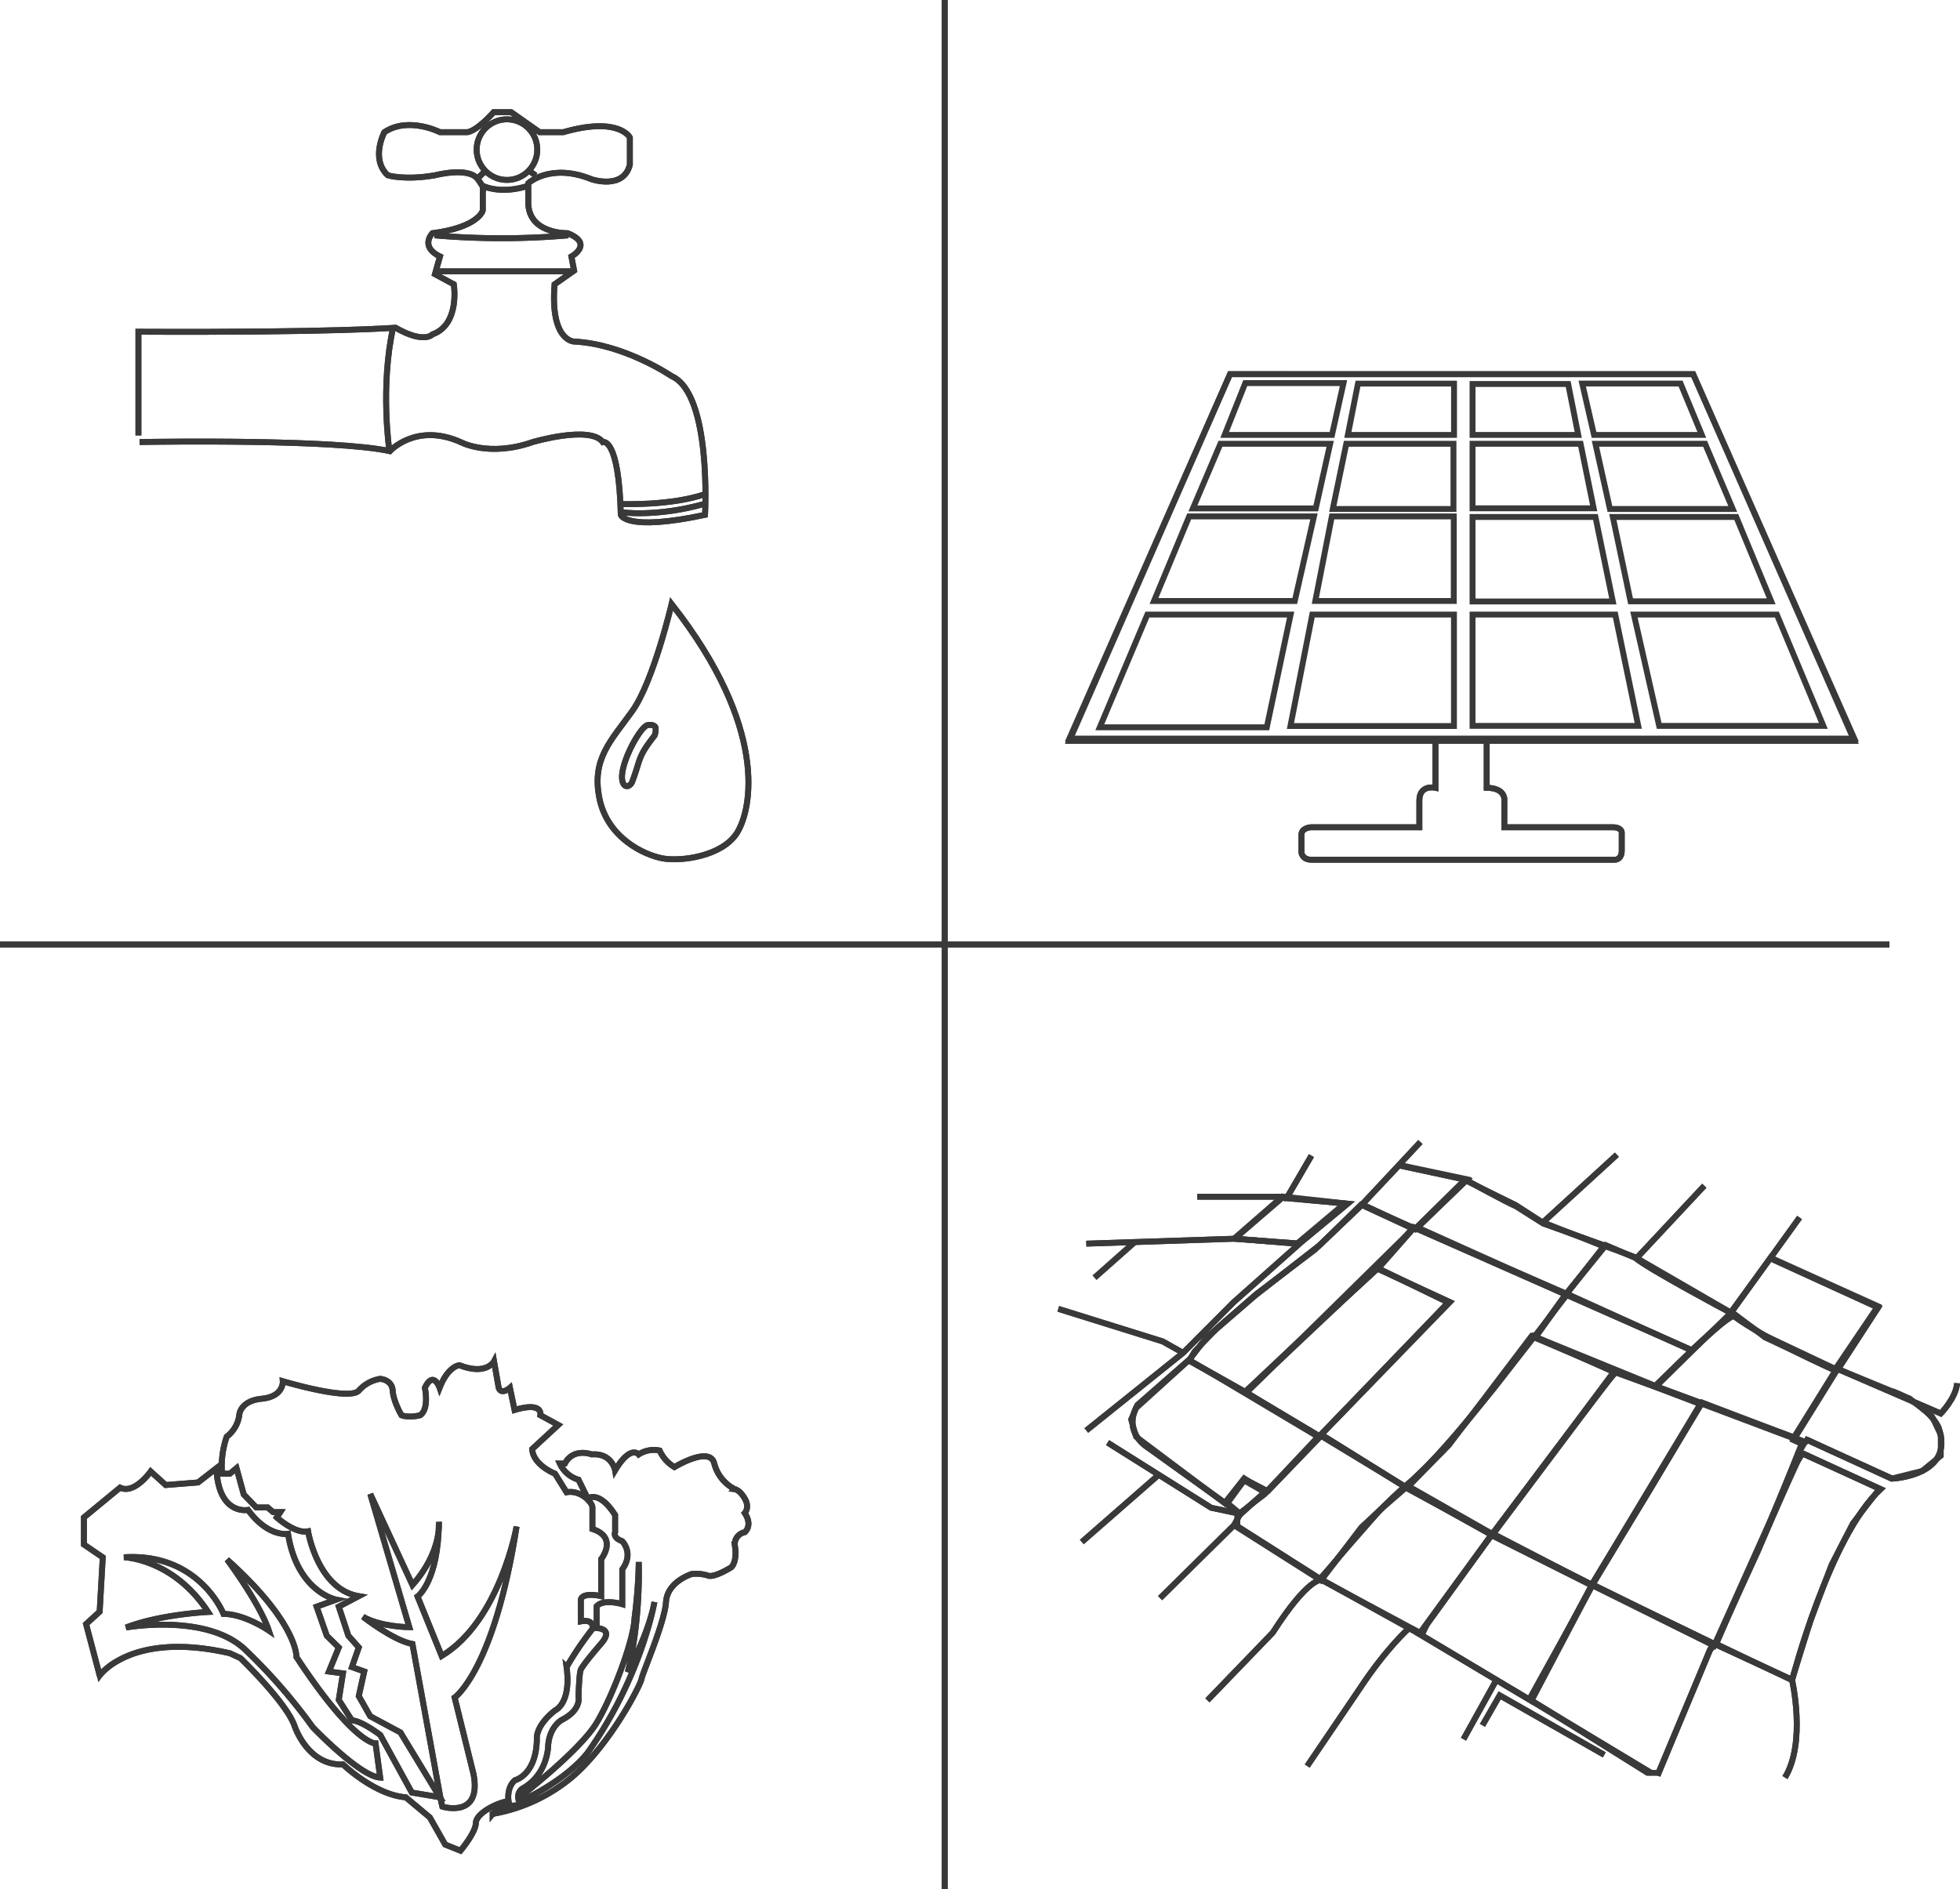 <svg xmlns="http://www.w3.org/2000/svg" width="665.184" height="641.238" viewBox="0 0 665.184 641.238"><g transform="translate(-12674.459 -2993.748)"><path d="M2590.143,1501.453h641.239" transform="translate(10084.316 1812.914)" fill="none" stroke="#393939" stroke-width="2"/><path d="M0,0H641.238" transform="translate(12995.078 2993.748) rotate(90)" fill="none" stroke="#393939" stroke-width="2"/><g transform="translate(12721.438 3031.842)"><g transform="translate(0 0)"><path d="M3002.973,1347.882h0l1.121-.019c6.555-.107,65.388-.939,83.819,3.114,0,0,8.858-9.791,23.99-3.095,0,0,9.553,5.247,24.528,0,0,0,19.446-5.744,23.755,0,0,0,5.456-1.921,6.106,24.715,0,0,1.559,5.763,28.587,0,0,0,2.331-41.14-11.373-47.1,0,0-16.015-10.917-33.067-11.723,0,0-8.183-.093-6.625-19.423l6.625-4.657-.909-4.785s7.74-4.283-1.246-7.908c0,0-13.377.351-13.389-10.407v-6.547s7.5-7.07,21.545-1.339c0,0,10.77,3.657,12.929-4.964V1244.5s-3.677-7.247-22.6-1.794h-8.031l-9.645-6.784h-5.965s-5.242,6.041-8.83,6.784h-9.373s-10.7-5.474-18.874,0c0,0-4.8,9.054,1.148,14.628,0,0,5.687,1.784,16.027,0,0,0,11.491-3.038,14.584,1.366s1.64,3.373,1.64,3.373v7.2s-1.3,5.689-17.09,7.721c0,0-4.435,4.5,2.561,7.908l-1.7,6,6.4,3.446s2.227,13.6-7.257,17c0,0-2.767,3.308-12.55-2.273,0,0-20.546,1.689-87.23,1.37v35.207" transform="translate(-3002.586 -1235.925)" fill="none" stroke="#393939" stroke-width="2"/><path d="M3147.52,1344.273s-6.146,26.268-13.34,36.336-13.9,16.221-11.151,29.681,15.24,19.172,21.36,20.329,20.243-.6,25.313-8.622S3180.479,1386.269,3147.52,1344.273Z" transform="translate(-2966.57 -1177.341)" fill="none" stroke="#393939" stroke-width="2"/><path d="M2757.583,1341.279h47.032" transform="translate(-2657.088 -1287.262)" fill="none" stroke="#393939" stroke-width="2"/><path d="M2802.116,1399.971s11.751,1.946,28.542-2.715" transform="translate(-2638.779 -1264.249)" fill="none" stroke="#393939" stroke-width="2"/><path d="M2802.116,1398.293s17.672.739,29.578-3.576" transform="translate(-2638.779 -1265.291)" fill="none" stroke="#393939" stroke-width="2"/><path d="M2757.583,1332.616a262.9,262.9,0,0,0,45.416,0" transform="translate(-2657.088 -1290.823)" fill="none" stroke="#393939" stroke-width="2"/><g transform="translate(113.783 1.411)" fill="none" stroke="#393939" stroke-width="2"><circle cx="11.289" cy="11.289" r="11.289" stroke="none"/><circle cx="11.289" cy="11.289" r="10.289" fill="none"/></g><path d="M2769.056,1320.657s6.031,3.226,15.772,0" transform="translate(-2652.372 -1295.74)" fill="none" stroke="#393939" stroke-width="2"/><path d="M2767.917,1319.624l2.125-2.169" transform="translate(-2652.84 -1297.057)" fill="none" stroke="#393939" stroke-width="2"/><path d="M2782.492,1318.64l-2.009-1.433" transform="translate(-2647.672 -1297.159)" fill="none" stroke="#393939" stroke-width="2"/><path d="M2747.013,1396.439s-3.158-21.647,1.346-41.778" transform="translate(-2661.876 -1281.76)" fill="none" stroke="#393939" stroke-width="2"/></g><path d="M2812.388,1457.827c-1.959.284-6.812,8.431-8.288,14.483-1.553,6.353,1.5,7.582,2.954,4.931,3.095-8.071,1.7-8.274,7.634-15.836a5.25,5.25,0,0,0,.389-2.527C2815.087,1458.367,2814.49,1457.522,2812.388,1457.827Z" transform="translate(-2639.551 -1249.774)" fill="none" stroke="#393939" stroke-width="2"/></g><g transform="translate(13037.38 3120.769)"><path d="M3168.682,1306.724,3114.16,1431.2h266.39l-54.675-124.475Z" transform="translate(-3114.16 -1306.724)" fill="none" stroke="#393939" stroke-width="2"/><path d="M3281.214,1308.631" transform="translate(-3107.089 -1305.601)" fill="none" stroke="#393939" stroke-width="2"/><path d="M3235.2,1425.143v15.919s-5.517-1.252-5.455,4.461v8.947h-36.788s-3.339.142-3.239,2.686v5.851s.154,2.366,3.239,2.49h103.2s2.269-.01,2.269-3.059v-6.306s-.067-1.717-3.235-1.663h-36.613v-8.947s.726-4.358-5.981-4.461v-15.919" transform="translate(-3110.963 -1300.669)" fill="none" stroke="#393939" stroke-width="2"/></g><g transform="translate(12702.939 3455.861)"><path d="M3124.953,2198.533l5.168,2.068s5.159-6.083,5.237-9.432,7.577-7.043,11.086-7.38c0,0-.815-4.537,2.194-7.117,0,0,7.223-1.679,7.413-14,0,0-.679-4.223,6.159-9.683,0,0,5.606-2.233,3.927-14.711a110.111,110.111,0,0,1,8.767-12.934s.912-3.474-3.93-2.582v-7.391s.192-2.617,6.9-1.174v-12.572s5.869-7.334-2.975-10.227v-7.31c0-1.827-4.226-6.066-8.767-5.144l-3.927-6.333s-7.405-2.845-7.75-8.348l8.858-8.176-6.071-3.318s1.11-4.721-8.761-1.759l-1.57-7.536s-2.871,2.561-3.822,0l-1.574-8.993s-2.591,4.9-11.7,1.326c0,0-3.778.093-6.771,7.667,0,0-2.088-6.077-5,0,0,0,1.563,7.074-1.583,9.3,0,0-3.649,1.031-6.359,0,0,0-2.718-4.535-2.979-8.348s-4.269-3.989-4.269-3.989a12.2,12.2,0,0,0-7.238,3.99c-3.218,3.6-25.788-3.193-25.788-3.193s.427,5.2-7.125,5.947-7.649,5.594-7.649,5.594a11.087,11.087,0,0,1-4.256,7.291,30.735,30.735,0,0,0-1.591,12.551h2.658l2.259-1.868,2.442,8.919,4.259,4.425h3.874l1.831,1.569h2.438l-1.193,1.808s6.19,5.641,10.63,4.72c0,0,3.212,19.652,17.21,22l-6.79,3.568,3.25,9.862,3.539,3.984-2.331,6.672,4.184,1.494-1.854,8.352,3.886,6.839,10.251,5.5,13.35,22-9.49-1.6-10.7-19.53s-6.3-4.842-9.63-4.959l-4.458-6.964,1.419-9-4.755-.626,3.336-8.167-4.071-3.984-3.447-9.862,6.653-2.39s-13.2-2.541-16.351-22.325c0,0-6.738,1.241-13.583-8.126,0,0-10.079,1.986-10.722-14.171l-6.233,4.84-10.984.879-5.091-4.606s-5.549,7.891-10.39,5.485l-12.279,10.123v9.178l6.4,4.365-1.053,18.441-4.608,4.215,4.608,17.444s10.809-15.233,44.195-7.538l3.592,1.649s15.393,14.856,18.3,22.858c0,0,4.366,13.723,16.489,13.216,0,0,10.73,10.34,21.3,11.168l8.179,6.838Z" transform="translate(-3002.33 -2034.483)" fill="none" stroke="#393939" stroke-width="2"/><path d="M3172.215,2206.438l.542,2.4s13.4,4.141,10.61-10.914l-6.435-26.1s13.46-9.382,21.023-58.083c0,0-5.673,32.035-25.431,43.948l-8.184-20.176s7.1-5.05,7.231-25.3c0,0,1.154,9.978-8.964,21.4l-14.311-30.9,13.251,45.21s-9.7-.048-15.732-3.543c0,0,10.158,8.021,16.792,9.254Z" transform="translate(-3051.11 -2057.675)" fill="none" stroke="#393939" stroke-width="2"/><path d="M3109.861,2209.981l-1.572-11.588s-7.263.447-26.844-29.325c0,0,.6-11.4-23.545-33.09,0,0,11.092,14.845,14.161,24.1,0,0-8.2-5.638-15.367-5.638,0,0-8.193-20.871-33.812-19.233,0,0,16.662.412,28.577,18.569,0,0-16.245.766-27.859,5.277,0,0,27.142-4.915,40.33,7.4a189.528,189.528,0,0,1,23.03,26.406S3102.963,2209.649,3109.861,2209.981Z" transform="translate(-3009.315 -2068.69)" fill="none" stroke="#393939" stroke-width="2"/><path d="M3235.287,2084.663a10.084,10.084,0,0,0,6.342,5.489l3.127,6.391s3.776-3.053,9.291,5.592v5.832s-.927,1.879,2.424,3.063c0,0,4.047,4.056,0,9.547V2132.4s-6.383-1.934-8.692.727v7.4s6.111.033,1.507,5.274c0,0-6.4,7.364-6.945,8.992s-.711,9.051-.711,9.051,1.112,4.421-5.74,7.881c0,0-4.105,2.225-4.57,8.724,0,0,0,9.705-8.751,14.576a3.317,3.317,0,0,0-1.387,3.276s20.857-16.034,26.6-25.629,12.575-28.317,12.806-35.183a171.074,171.074,0,0,0,1.48-19.4s.823,18.965-3.7,37.341c0,0,7.131-13.213,9.029-23.769,0,0-4.212,24.735-22.059,50.3,0,0-5.321,8.574-22.766,17.075l-.917,1.7s-6.51-.4-9.164,2.856a57.178,57.178,0,0,0,27.4-12.891c12.563-10.992,22.659-30.548,23.128-32.926s7.844-19.109,8.3-26.111,8.787-9.51,8.787-9.51a13.6,13.6,0,0,1,5.425.534c2.134.88,7.978-2.836,7.978-2.836s2.161-1.9,1.125-7.684a4.23,4.23,0,0,1,3.415-4.195s2.819-2.2,0-6.491c0,0,1.786-1.9,0-4.934s-3.415-3.189-3.415-3.189a13.616,13.616,0,0,1-6.932-8.691c-1.456-6.169-13.522,1.2-13.522,1.2a12.591,12.591,0,0,1-5.026-5.625,9.44,9.44,0,0,0-7.1,1.323s-2.742-3.429-8.018,5.42c0,0-1.027-5.959-7.939-5.42,0,0-6.167-2.4-9.1,3.1Z" transform="translate(-3073.77 -2049.965)" fill="none" stroke="#393939" stroke-width="2"/></g><g transform="translate(13033.623 3381.409)"><path d="M4675.75,1158.671l-42.984-25.891-35.5-21.2-34.213-18.986-28.887-18.361,1.952-3.591-31.268-22.447s-8.889-5.061-3.581-14.535l17.74-15.547,5.549-7.228,16.623-14.366,21.877-17.066,13.9-13.26,20.312-21.783" transform="translate(-4474.38 -944.405)" fill="none" stroke="#393939" stroke-width="2"/><path d="M4529.409,1035.9l-22.731-1.666-50.021,1.666" transform="translate(-4447.155 -1001.389)" fill="none" stroke="#393939" stroke-width="2"/><path d="M4473.411,1114.455l-7.3-4.109-35.449-11.067" transform="translate(-4430.666 -1042.645)" fill="none" stroke="#393939" stroke-width="2"/><path d="M4478.155,1254.362l-25.672,22.445" transform="translate(-4444.504 -1141.017)" fill="none" stroke="#393939" stroke-width="2"/><path d="M4550.229,1300.085l-25.1,24.77" transform="translate(-4490.585 -1170.02)" fill="none" stroke="#393939" stroke-width="2"/><path d="M4585.205,1265.675l6.83-8.063,7.373,3.848-8.917,7.812" transform="translate(-4528.693 -1143.079)" fill="none" stroke="#393939" stroke-width="2"/><path d="M4579.227,1192.34l18.142-18.882L4571.444,1158l-18.057-10.157" transform="translate(-4508.506 -1073.451)" fill="none" stroke="#393939" stroke-width="2"/><path d="M4582.089,1103.631l23.9-22.518L4626.8,1062l24.545,11.338-43.63,45,29.637,18.479,28.214,15.323,34.243,17.26,40.6,19.626,27.118,12.541s12.592-48.549,30.016-64.748l-27.653-12.593,1.854-3.284-36.5-13.748-28.859-10.428-26.779-11.916s-26.854,37.048-42.26,50.033S4607.7,1167.7,4607.7,1167.7s-4.294-1.05-16.46,17.873l-22.154,22.964" transform="translate(-4518.474 -1019.001)" fill="none" stroke="#393939" stroke-width="2"/><path d="M4833.208,1158.652c-3.075,3.16-41.94,55.067-41.94,55.067l-23.9,33.047" transform="translate(-4644.243 -1080.306)" fill="none" stroke="#393939" stroke-width="2"/><path d="M4926.818,1188.416l-17.224,28.985-19.37,31.78-20.871,39.127" transform="translate(-4708.934 -1099.186)" fill="none" stroke="#393939" stroke-width="2"/><path d="M5065.886,1229.787l-14.166,34.257-14.577,31.788-1.867,2.081" transform="translate(-4814.184 -1125.429)" fill="none" stroke="#393939" stroke-width="2"/><path d="M4960.519,1105.911l14.268-23.051s-27.824-12.356-36.555-20.132c0,0-27.839-14.859-31.566-18.242l-10.014-4.26L4883,1057.01l-10.594,14.785" transform="translate(-4710.871 -1005.186)" fill="none" stroke="#393939" stroke-width="2"/><path d="M4985.223,1129.963s21.566-21.861,25.953-23.527" transform="translate(-4782.434 -1047.185)" fill="none" stroke="#393939" stroke-width="2"/><path d="M4835.135,1065.79l-95-41.978-11.984,13.626" transform="translate(-4619.373 -994.775)" fill="none" stroke="#393939" stroke-width="2"/><path d="M4714.382,979.819l17.6,7.909,17.271-16.662-23.039-4.943" transform="translate(-4610.633 -958.182)" fill="none" stroke="#393939" stroke-width="2"/><path d="M4809.729,980.1s13.646,7.47,16.71,8.751l9.227,5.837,20.96,7.558" transform="translate(-4671.113 -967.046)" fill="none" stroke="#393939" stroke-width="2"/><path d="M4879.236,979.59l25.542-23.371" transform="translate(-4715.204 -951.902)" fill="none" stroke="#393939" stroke-width="2"/><path d="M4966.581,1009.9l23.265-24.893" transform="translate(-4770.607 -970.161)" fill="none" stroke="#393939" stroke-width="2"/><path d="M5056.194,1046.218l22.829-31.7" transform="translate(-4827.452 -988.876)" fill="none" stroke="#393939" stroke-width="2"/><path d="M5093.019,1053.082l36.016,16.461-13.59,20.906,34.855,15.06s5.252-5.379,5.532-10.292" transform="translate(-4850.81 -1013.341)" fill="none" stroke="#393939" stroke-width="2"/><path d="M5123.242,1191.871l29.774,13.553s21.491-.96,15.705-17.381c0,0-2.893-7.276-15.705-12.3" transform="translate(-4869.981 -1091.147)" fill="none" stroke="#393939" stroke-width="2"/><path d="M5107.472,1443.677s4.892,21.248-2.4,33.165" transform="translate(-4858.455 -1261.104)" fill="none" stroke="#393939" stroke-width="2"/><path d="M5004.726,1415.171l-17.887,42.934" transform="translate(-4783.461 -1243.022)" fill="none" stroke="#393939" stroke-width="2"/><path d="M4456.661,1050.368l32.944-26.438,17.006-17.058,22.944-20.4,15.786-13.079-20.694-1.891,8.417-14.437" transform="translate(-4447.155 -952.432)" fill="none" stroke="#393939" stroke-width="2"/><path d="M4610.955,995.664l-16.155,13.912" transform="translate(-4534.777 -976.92)" fill="none" stroke="#393939" stroke-width="2"/><path d="M4589.989,995.877l-1.644-.7h-28.684" transform="translate(-4512.49 -976.611)" fill="none" stroke="#393939" stroke-width="2"/><path d="M4478.292,1036.517l-13.955,12.365" transform="translate(-4452.024 -1002.834)" fill="none" stroke="#393939" stroke-width="2"/><path d="M4476.386,1223.469l35.173,22.117,9.717,2.047" transform="translate(-4459.667 -1121.421)" fill="none" stroke="#393939" stroke-width="2"/><path d="M4696.064,1396.212s-7.442,6.525-16.509,20.276l-17.875,26.344" transform="translate(-4577.205 -1230.996)" fill="none" stroke="#393939" stroke-width="2"/><path d="M4817.823,1444.07l-11.1,20.02" transform="translate(-4669.206 -1261.354)" fill="none" stroke="#393939" stroke-width="2"/><path d="M4824.328,1468.267l5.845-10.181,35.5,20.2" transform="translate(-4680.375 -1270.244)" fill="none" stroke="#393939" stroke-width="2"/></g><path d="M2590.143,1501.453h641.239" transform="translate(10084.316 1812.914)" fill="none" stroke="#393939" stroke-width="2"/><path d="M0,0H641.238" transform="translate(12995.078 2993.748) rotate(90)" fill="none" stroke="#393939" stroke-width="2"/><g transform="translate(12721.438 3031.842)"><g transform="translate(0 0)"><path d="M3002.973,1347.882h0l1.121-.019c6.555-.107,65.388-.939,83.819,3.114,0,0,8.858-9.791,23.99-3.095,0,0,9.553,5.247,24.528,0,0,0,19.446-5.744,23.755,0,0,0,5.456-1.921,6.106,24.715,0,0,1.559,5.763,28.587,0,0,0,2.331-41.14-11.373-47.1,0,0-16.015-10.917-33.067-11.723,0,0-8.183-.093-6.625-19.423l6.625-4.657-.909-4.785s7.74-4.283-1.246-7.908c0,0-13.377.351-13.389-10.407v-6.547s7.5-7.07,21.545-1.339c0,0,10.77,3.657,12.929-4.964V1244.5s-3.677-7.247-22.6-1.794h-8.031l-9.645-6.784h-5.965s-5.242,6.041-8.83,6.784h-9.373s-10.7-5.474-18.874,0c0,0-4.8,9.054,1.148,14.628,0,0,5.687,1.784,16.027,0,0,0,11.491-3.038,14.584,1.366s1.64,3.373,1.64,3.373v7.2s-1.3,5.689-17.09,7.721c0,0-4.435,4.5,2.561,7.908l-1.7,6,6.4,3.446s2.227,13.6-7.257,17c0,0-2.767,3.308-12.55-2.273,0,0-20.546,1.689-87.23,1.37v35.207" transform="translate(-3002.586 -1235.925)" fill="none" stroke="#393939" stroke-width="2"/><path d="M3147.52,1344.273s-6.146,26.268-13.34,36.336-13.9,16.221-11.151,29.681,15.24,19.172,21.36,20.329,20.243-.6,25.313-8.622S3180.479,1386.269,3147.52,1344.273Z" transform="translate(-2966.57 -1177.341)" fill="none" stroke="#393939" stroke-width="2"/><path d="M2757.583,1341.279h47.032" transform="translate(-2657.088 -1287.262)" fill="none" stroke="#393939" stroke-width="2"/><path d="M2802.116,1399.971s11.751,1.946,28.542-2.715" transform="translate(-2638.779 -1264.249)" fill="none" stroke="#393939" stroke-width="2"/><path d="M2802.116,1398.293s17.672.739,29.578-3.576" transform="translate(-2638.779 -1265.291)" fill="none" stroke="#393939" stroke-width="2"/><path d="M2757.583,1332.616a262.9,262.9,0,0,0,45.416,0" transform="translate(-2657.088 -1290.823)" fill="none" stroke="#393939" stroke-width="2"/><g transform="translate(113.783 1.411)" fill="none" stroke="#393939" stroke-width="2"><circle cx="11.289" cy="11.289" r="11.289" stroke="none"/><circle cx="11.289" cy="11.289" r="10.289" fill="none"/></g><path d="M2769.056,1320.657s6.031,3.226,15.772,0" transform="translate(-2652.372 -1295.74)" fill="none" stroke="#393939" stroke-width="2"/><path d="M2767.917,1319.624l2.125-2.169" transform="translate(-2652.84 -1297.057)" fill="none" stroke="#393939" stroke-width="2"/><path d="M2782.492,1318.64l-2.009-1.433" transform="translate(-2647.672 -1297.159)" fill="none" stroke="#393939" stroke-width="2"/><path d="M2747.013,1396.439s-3.158-21.647,1.346-41.778" transform="translate(-2661.876 -1281.76)" fill="none" stroke="#393939" stroke-width="2"/></g><path d="M2812.388,1457.827c-1.959.284-6.812,8.431-8.288,14.483-1.553,6.353,1.5,7.582,2.954,4.931,3.095-8.071,1.7-8.274,7.634-15.836a5.25,5.25,0,0,0,.389-2.527C2815.087,1458.367,2814.49,1457.522,2812.388,1457.827Z" transform="translate(-2639.551 -1249.774)" fill="none" stroke="#393939" stroke-width="2"/></g><g transform="translate(13037.38 3120.769)"><path d="M3168.682,1306.724l-54.522,123.705h266.39l-54.675-123.705Z" transform="translate(-3114.16 -1306.724)" fill="none" stroke="#393939" stroke-width="2"/><path d="M3281.214,1308.631" transform="translate(-3107.089 -1305.601)" fill="none" stroke="#393939" stroke-width="2"/><path d="M3188.639,1383.88h-48.622l-16.154,38.271h56.681Z" transform="translate(-3113.542 -1302.28)" fill="none" stroke="#393939" stroke-width="2"/><path d="M3189.3,1380.622l6.51-28.713h-42.346l-11.952,28.713Z" transform="translate(-3112.795 -1303.633)" fill="none" stroke="#393939" stroke-width="2"/><path d="M3195.881,1350.2l4.893-21.944h-37.244l-9.342,21.944Z" transform="translate(-3112.259 -1304.635)" fill="none" stroke="#393939" stroke-width="2"/><path d="M3200.951,1326.083l3.909-17.583h-33.338l-7,17.583Z" transform="translate(-3111.821 -1305.47)" fill="none" stroke="#393939" stroke-width="2"/><path d="M3204.639,1326.077l3.433-17.42h32.6v17.42Z" transform="translate(-3110.123 -1305.464)" fill="none" stroke="#393939" stroke-width="2"/><path d="M3245.232,1326.071v-17.288h32.453l3.426,17.288Z" transform="translate(-3108.403 -1305.459)" fill="none" stroke="#393939" stroke-width="2"/><path d="M3284.952,1326.078l-4-17.438h33.37l7.216,17.438Z" transform="translate(-3106.893 -1305.464)" fill="none" stroke="#393939" stroke-width="2"/><path d="M3285.248,1328.253l4.922,22.137h41.681l-9.384-22.137Z" transform="translate(-3106.71 -1304.634)" fill="none" stroke="#393939" stroke-width="2"/><path d="M3245.232,1352.091h41.712l5.906,28.694h-47.618Z" transform="translate(-3108.403 -1303.625)" fill="none" stroke="#393939" stroke-width="2"/><path d="M3290.916,1352.091H3332.8l11.858,28.636h-47.726Z" transform="translate(-3106.47 -1303.625)" fill="none" stroke="#393939" stroke-width="2"/><path d="M3245.232,1383.88h48.439l7.8,37.778h-56.24Z" transform="translate(-3108.403 -1302.28)" fill="none" stroke="#393939" stroke-width="2"/><path d="M3297.779,1383.88h48.512l15.779,37.791h-55.722Z" transform="translate(-3106.179 -1302.28)" fill="none" stroke="#393939" stroke-width="2"/><path d="M3193.353,1383.88l-7.411,37.834h55.493V1383.88Z" transform="translate(-3110.913 -1302.28)" fill="none" stroke="#393939" stroke-width="2"/><path d="M3194.039,1380.621l5.612-28.715h41.382v28.715Z" transform="translate(-3110.571 -1303.633)" fill="none" stroke="#393939" stroke-width="2"/><path d="M3204.317,1328.255h36.371v22.139h-40.955Z" transform="translate(-3110.33 -1304.635)" fill="none" stroke="#393939" stroke-width="2"/><path d="M3245.232,1328.255v21.908h41.11l-4.44-21.908Z" transform="translate(-3108.403 -1304.635)" fill="none" stroke="#393939" stroke-width="2"/><path d="M3235.2,1425.143v15.919s-5.517-1.252-5.455,4.461v8.947h-36.788s-3.339.142-3.239,2.686v5.851s.154,2.366,3.239,2.49h103.2s2.269-.01,2.269-3.059v-6.306s-.067-1.717-3.235-1.663h-36.613v-8.947s.726-4.358-5.981-4.461v-15.919" transform="translate(-3110.963 -1300.669)" fill="none" stroke="#393939" stroke-width="2"/></g><g transform="translate(12702.939 3455.861)"><path d="M3124.953,2198.533l5.168,2.068s5.159-6.083,5.237-9.432,7.577-7.043,11.086-7.38c0,0-.815-4.537,2.194-7.117,0,0,7.223-1.679,7.413-14,0,0-.679-4.223,6.159-9.683,0,0,5.606-2.233,3.927-14.711a110.111,110.111,0,0,1,8.767-12.934s.912-3.474-3.93-2.582v-7.391s.192-2.617,6.9-1.174v-12.572s5.869-7.334-2.975-10.227v-7.31c0-1.827-4.226-6.066-8.767-5.144l-3.927-6.333s-7.405-2.845-7.75-8.348l8.858-8.176-6.071-3.318s1.11-4.721-8.761-1.759l-1.57-7.536s-2.871,2.561-3.822,0l-1.574-8.993s-2.591,4.9-11.7,1.326c0,0-3.778.093-6.771,7.667,0,0-2.088-6.077-5,0,0,0,1.563,7.074-1.583,9.3,0,0-3.649,1.031-6.359,0,0,0-2.718-4.535-2.979-8.348s-4.269-3.989-4.269-3.989a12.2,12.2,0,0,0-7.238,3.99c-3.218,3.6-25.788-3.193-25.788-3.193s.427,5.2-7.125,5.947-7.649,5.594-7.649,5.594a11.087,11.087,0,0,1-4.256,7.291,30.735,30.735,0,0,0-1.591,12.551h2.658l2.259-1.868,2.442,8.919,4.259,4.425h3.874l1.831,1.569h2.438l-1.193,1.808s6.19,5.641,10.63,4.72c0,0,3.212,19.652,17.21,22l-6.79,3.568,3.25,9.862,3.539,3.984-2.331,6.672,4.184,1.494-1.854,8.352,3.886,6.839,10.251,5.5,13.35,22-9.49-1.6-10.7-19.53s-6.3-4.842-9.63-4.959l-4.458-6.964,1.419-9-4.755-.626,3.336-8.167-4.071-3.984-3.447-9.862,6.653-2.39s-13.2-2.541-16.351-22.325c0,0-6.738,1.241-13.583-8.126,0,0-10.079,1.986-10.722-14.171l-6.233,4.84-10.984.879-5.091-4.606s-5.549,7.891-10.39,5.485l-12.279,10.123v9.178l6.4,4.365-1.053,18.441-4.608,4.215,4.608,17.444a21,21,0,0,1,6.594-5.236c6.065-3.4,17.9-6.843,37.6-2.3l3.592,1.649s15.393,14.856,18.3,22.858c0,0,4.366,13.723,16.489,13.216,0,0,10.73,10.34,21.3,11.168l8.179,6.838Z" transform="translate(-3002.33 -2034.483)" fill="none" stroke="#393939" stroke-width="2"/><path d="M3172.215,2206.438l.542,2.4s13.4,4.141,10.61-10.914l-6.435-26.1s13.46-9.382,21.023-58.083c0,0-5.673,32.035-25.431,43.948l-8.184-20.176s7.1-5.05,7.231-25.3c0,0,1.154,9.978-8.964,21.4l-14.311-30.9,13.251,45.21s-9.7-.048-15.732-3.543c0,0,10.158,8.021,16.792,9.254Z" transform="translate(-3051.11 -2057.675)" fill="none" stroke="#393939" stroke-width="2"/><path d="M3109.861,2209.981l-1.572-11.588s-7.263.447-26.844-29.325c0,0,.6-11.4-23.545-33.09,0,0,11.092,14.845,14.161,24.1,0,0-8.2-5.638-15.367-5.638,0,0-8.193-20.871-33.812-19.233,0,0,16.662.412,28.577,18.569,0,0-16.245.766-27.859,5.277,0,0,27.142-4.915,40.33,7.4a189.528,189.528,0,0,1,23.03,26.406S3102.963,2209.649,3109.861,2209.981Z" transform="translate(-3009.315 -2068.69)" fill="none" stroke="#393939" stroke-width="2"/><path d="M3235.287,2084.663a10.084,10.084,0,0,0,6.342,5.489l3.127,6.391s3.776-3.053,9.291,5.592v5.832s-.927,1.879,2.424,3.063c0,0,4.047,4.056,0,9.547V2132.4s-6.383-1.934-8.692.727v7.4s6.111.033,1.507,5.274c0,0-6.4,7.364-6.945,8.992s-.711,9.051-.711,9.051,1.112,4.421-5.74,7.881c0,0-4.105,2.225-4.57,8.724,0,0,0,9.705-8.751,14.576a3.317,3.317,0,0,0-1.387,3.276s20.857-16.034,26.6-25.629,12.575-28.317,12.806-35.183a171.074,171.074,0,0,0,1.48-19.4,156.9,156.9,0,0,1-2.226,30.359c-.36,2.046-.87,4.518-1.477,6.981,0,0,7.131-13.213,9.029-23.769,0,0-4.212,24.735-22.059,50.3,0,0-5.321,8.574-22.766,17.075l-.917,1.7s-6.51-.4-9.164,2.856a57.178,57.178,0,0,0,27.4-12.891c12.563-10.992,22.659-30.548,23.128-32.926s7.844-19.109,8.3-26.111,8.787-9.51,8.787-9.51a13.6,13.6,0,0,1,5.425.534c2.134.88,7.978-2.836,7.978-2.836s2.161-1.9,1.125-7.684a4.23,4.23,0,0,1,3.415-4.195s2.819-2.2,0-6.491c0,0,1.786-1.9,0-4.934s-3.415-3.189-3.415-3.189a13.616,13.616,0,0,1-6.932-8.691c-1.456-6.169-13.522,1.2-13.522,1.2a12.591,12.591,0,0,1-5.026-5.625,9.44,9.44,0,0,0-7.1,1.323s-2.742-3.429-8.018,5.42c0,0-1.027-5.959-7.939-5.42,0,0-6.167-2.4-9.1,3.1Z" transform="translate(-3073.77 -2049.965)" fill="none" stroke="#393939" stroke-width="2"/></g><path d="M13041.654,3393.985l28.876,16.165,41.682-55.565-28.364-12.033-28,36.949Z" transform="translate(110.335 104.808)" fill="none" stroke="#393939" stroke-width="2"/><path d="M13102.841,3336.8l-24.692,31.676-17.434,21.4-12.861,12.349-28.677-17.8,43.252-44.776-23.921-11.559,12.032-14.025Z" transform="translate(103.581 96.249)" fill="none" stroke="#393939" stroke-width="2"/><path d="M13044.2,3317.766l50.64,22.817,12.924-16.208-21.18-8.43-8.857-5.711-17.247-8.487Z" transform="translate(111.097 92.546)" fill="none" stroke="#393939" stroke-width="2"/><path d="M13063.758,3407.408l41.527-55.721,29.229,11.143-36.984,61.516Z" transform="translate(116.977 107.553)" fill="none" stroke="#393939" stroke-width="2"/><path d="M13053.691,3431.885l-34.82-18.676,20.432-23.371,9.455-8.234,28.713,16.336-22.051,30.3Z" transform="translate(103.493 116.541)" fill="none" stroke="#393939" stroke-width="2"/><path d="M13025.73,3368.541l-19.162,19.871-9.211,6.99v4.2l28.373,18.009,13.692-18.009,14.777-13.811Z" transform="translate(97.026 112.618)" fill="none" stroke="#393939" stroke-width="2"/><path d="M12999.588,3366.892l44.686-42.178,23.952,11.708-43.893,45.675Z" transform="translate(97.695 99.449)" fill="none" stroke="#393939" stroke-width="2"/><path d="M13082.9,3450.881l-38.117-22.717L13069.7,3394l33.877,17.6Z" transform="translate(111.275 120.267)" fill="none" stroke="#393939" stroke-width="2"/><path d="M13089.984,3421.888l37.308-62.033,34.14,13.039-7.99,20.257-22.1,49.262Z" transform="translate(124.858 110.008)" fill="none" stroke="#393939" stroke-width="2"/><path d="M13117.35,3471.28h-3.717l-40.055-25.057,21.531-38.871,40.666,20.072Z" transform="translate(119.928 124.279)" fill="none" stroke="#393939" stroke-width="2"/><path d="M13115.781,3362.706l-40.562-16.556,10.529-14.727,42.439,19.267Z" transform="translate(120.421 101.465)" fill="none" stroke="#393939" stroke-width="2"/><path d="M13096.035,3318.952l10.54,3.829,32.784,18.971-13.659,12.617-42.474-19.006Z" transform="translate(122.822 97.717)" fill="none" stroke="#393939" stroke-width="2"/><path d="M12984.79,3361.2l19.4,10.865,56.552-55.676-17.644-8.2-15.658,15.334-19.8,14.941-13.127,11.411-7.936,8.2Z" transform="translate(93.25 94.484)" fill="none" stroke="#393939" stroke-width="2"/><path d="M12971.338,3365.058l17.983-16.319,43.771,26.057-17.8,18.9-7.295-4.775-6.63,8.407-30.029-22.533-1.7-5.861Z" transform="translate(88.697 106.668)" fill="none" stroke="#393939" stroke-width="2"/><path d="M13132.3,3336.2l-25.605,25.224,46.71,17.336,14.087-22.707-23.924-11.213Z" transform="translate(129.88 102.899)" fill="none" stroke="#393939" stroke-width="2"/><path d="M13017.762,3322.145l-21.225-1.814,16.352-14.264,21.2,2.317Z" transform="translate(96.776 93.846)" fill="none" stroke="#393939" stroke-width="2"/><path d="M13042.6,3297.843l-12.652,13.329,17.907,8.492,17.278-17.054Z" transform="translate(106.818 91.375)" fill="none" stroke="#393939" stroke-width="2"/><path d="M12994.785,3387.885l4.481,3.759,8.147-7.46-6.975-4.012Z" transform="translate(96.252 116.113)" fill="none" stroke="#393939" stroke-width="2"/><path d="M13151.705,3373.088l26.048,12.07-9.047,11.683-7.263,14.115-7.13,18.975-6.279,20.19-25.674-12.32s7.756-18.077,15.941-35.762c.422-.91,6.842-15.807,10.836-24.438a23.666,23.666,0,0,1,2.567-4.513" transform="translate(134.585 113.984)" fill="none" stroke="#393939" stroke-width="2"/><path d="M13145.652,3376.681l1.708-1.446,28.355,13.083,10.429-2.6,6.34-5.17v-7.061l-2.951-6.263-7.614-6.11-24.422-10.042-15,24.163Z" transform="translate(140.637 107.37)" fill="none" stroke="#393939" stroke-width="2"/><path d="M13161.641,3359.8l14.407-21.3-36.417-16.467-13.47,18.5,10.458,7.444Z" transform="translate(135.727 98.644)" fill="none" stroke="#393939" stroke-width="2"/><g transform="translate(13033.623 3381.409)" style="isolation:isolate"><path d="M4675.75,1158.671l-42.984-25.891-35.5-21.2-34.213-18.986-28.887-18.361,1.952-3.591-31.268-22.447s-8.889-5.061-3.581-14.535l17.74-15.547,5.549-7.228,16.623-14.366,21.877-17.066,13.9-13.26,20.312-21.783" transform="translate(-4474.38 -944.405)" fill="none" stroke="#393939" stroke-width="2"/><path d="M4529.409,1035.9l-22.731-1.666-50.021,1.666" transform="translate(-4447.155 -1001.389)" fill="none" stroke="#393939" stroke-width="2"/><path d="M4473.411,1114.455l-7.3-4.109-35.449-11.067" transform="translate(-4430.666 -1042.645)" fill="none" stroke="#393939" stroke-width="2"/><path d="M4478.155,1254.362l-25.672,22.445" transform="translate(-4444.504 -1141.017)" fill="none" stroke="#393939" stroke-width="2"/><path d="M4550.229,1300.085l-25.1,24.77" transform="translate(-4490.585 -1170.02)" fill="none" stroke="#393939" stroke-width="2"/><path d="M4585.205,1265.675l6.83-8.063,7.373,3.848-8.917,7.812" transform="translate(-4528.693 -1143.079)" fill="none" stroke="#393939" stroke-width="2"/><path d="M4579.227,1192.34l18.142-18.882L4571.444,1158l-18.057-10.157" transform="translate(-4508.506 -1073.451)" fill="none" stroke="#393939" stroke-width="2"/><path d="M4582.089,1103.631l23.9-22.518L4626.8,1062l24.545,11.338-43.63,45,29.637,18.479,28.214,15.323,34.243,17.26,40.6,19.626,27.118,12.541s12.592-48.549,30.016-64.748l-27.653-12.593,1.854-3.284-36.5-13.748-28.859-10.428-26.779-11.916s-26.854,37.048-42.26,50.033S4607.7,1167.7,4607.7,1167.7s-4.294-1.05-16.46,17.873l-22.154,22.964" transform="translate(-4518.474 -1019.001)" fill="none" stroke="#393939" stroke-width="2"/><path d="M4833.208,1158.652c-3.075,3.16-41.94,55.067-41.94,55.067l-23.9,33.047" transform="translate(-4644.243 -1080.306)" fill="none" stroke="#393939" stroke-width="2"/><path d="M4926.818,1188.416l-17.224,28.985-19.37,31.78-20.871,39.127" transform="translate(-4708.934 -1099.186)" fill="none" stroke="#393939" stroke-width="2"/><path d="M5065.886,1229.787l-14.166,34.257-14.577,31.788-1.867,2.081" transform="translate(-4814.184 -1125.429)" fill="none" stroke="#393939" stroke-width="2"/><path d="M4960.519,1105.911l14.268-23.051s-27.824-12.356-36.555-20.132c0,0-27.839-14.859-31.566-18.242l-10.014-4.26L4883,1057.01l-10.594,14.785" transform="translate(-4710.871 -1005.186)" fill="none" stroke="#393939" stroke-width="2"/><path d="M4985.223,1129.963s21.566-21.861,25.953-23.527" transform="translate(-4782.434 -1047.185)" fill="none" stroke="#393939" stroke-width="2"/><path d="M4835.135,1065.79l-95-41.978-11.984,13.626" transform="translate(-4619.373 -994.775)" fill="none" stroke="#393939" stroke-width="2"/><path d="M4714.382,979.819l17.6,7.909,17.271-16.662-23.039-4.943" transform="translate(-4610.633 -958.182)" fill="none" stroke="#393939" stroke-width="2"/><path d="M4809.729,980.1s13.646,7.47,16.71,8.751l9.227,5.837,20.96,7.558" transform="translate(-4671.113 -967.046)" fill="none" stroke="#393939" stroke-width="2"/><path d="M4879.236,979.59l25.542-23.371" transform="translate(-4715.204 -951.902)" fill="none" stroke="#393939" stroke-width="2"/><path d="M4966.581,1009.9l23.265-24.893" transform="translate(-4770.607 -970.161)" fill="none" stroke="#393939" stroke-width="2"/><path d="M5056.194,1046.218l22.829-31.7" transform="translate(-4827.452 -988.876)" fill="none" stroke="#393939" stroke-width="2"/><path d="M5093.019,1053.082l36.016,16.461-13.59,20.906,34.855,15.06s5.252-5.379,5.532-10.292" transform="translate(-4850.81 -1013.341)" fill="none" stroke="#393939" stroke-width="2"/><path d="M5123.242,1191.871l29.774,13.553s21.491-.96,15.705-17.381c0,0-2.893-7.276-15.705-12.3" transform="translate(-4869.981 -1091.147)" fill="none" stroke="#393939" stroke-width="2"/><path d="M5107.472,1443.677s4.892,21.248-2.4,33.165" transform="translate(-4858.455 -1261.104)" fill="none" stroke="#393939" stroke-width="2"/><path d="M5004.726,1415.171l-17.887,42.934" transform="translate(-4783.461 -1243.022)" fill="none" stroke="#393939" stroke-width="2"/><path d="M4456.661,1050.368l32.944-26.438,17.006-17.058,22.944-20.4,15.786-13.079-20.694-1.891,8.417-14.437" transform="translate(-4447.155 -952.432)" fill="none" stroke="#393939" stroke-width="2"/><path d="M4610.955,995.664l-16.155,13.912" transform="translate(-4534.777 -976.92)" fill="none" stroke="#393939" stroke-width="2"/><path d="M4589.989,995.877l-1.644-.7h-28.684" transform="translate(-4512.49 -976.611)" fill="none" stroke="#393939" stroke-width="2"/><path d="M4478.292,1036.517l-13.955,12.365" transform="translate(-4452.024 -1002.834)" fill="none" stroke="#393939" stroke-width="2"/><path d="M4476.386,1223.469l35.173,22.117,9.717,2.047" transform="translate(-4459.667 -1121.421)" fill="none" stroke="#393939" stroke-width="2"/><path d="M4696.064,1396.212s-7.442,6.525-16.509,20.276l-17.875,26.344" transform="translate(-4577.205 -1230.996)" fill="none" stroke="#393939" stroke-width="2"/><path d="M4817.823,1444.07l-11.1,20.02" transform="translate(-4669.206 -1261.354)" fill="none" stroke="#393939" stroke-width="2"/><path d="M4824.328,1468.267l5.845-10.181,35.5,20.2" transform="translate(-4680.375 -1270.244)" fill="none" stroke="#393939" stroke-width="2"/></g></g></svg>